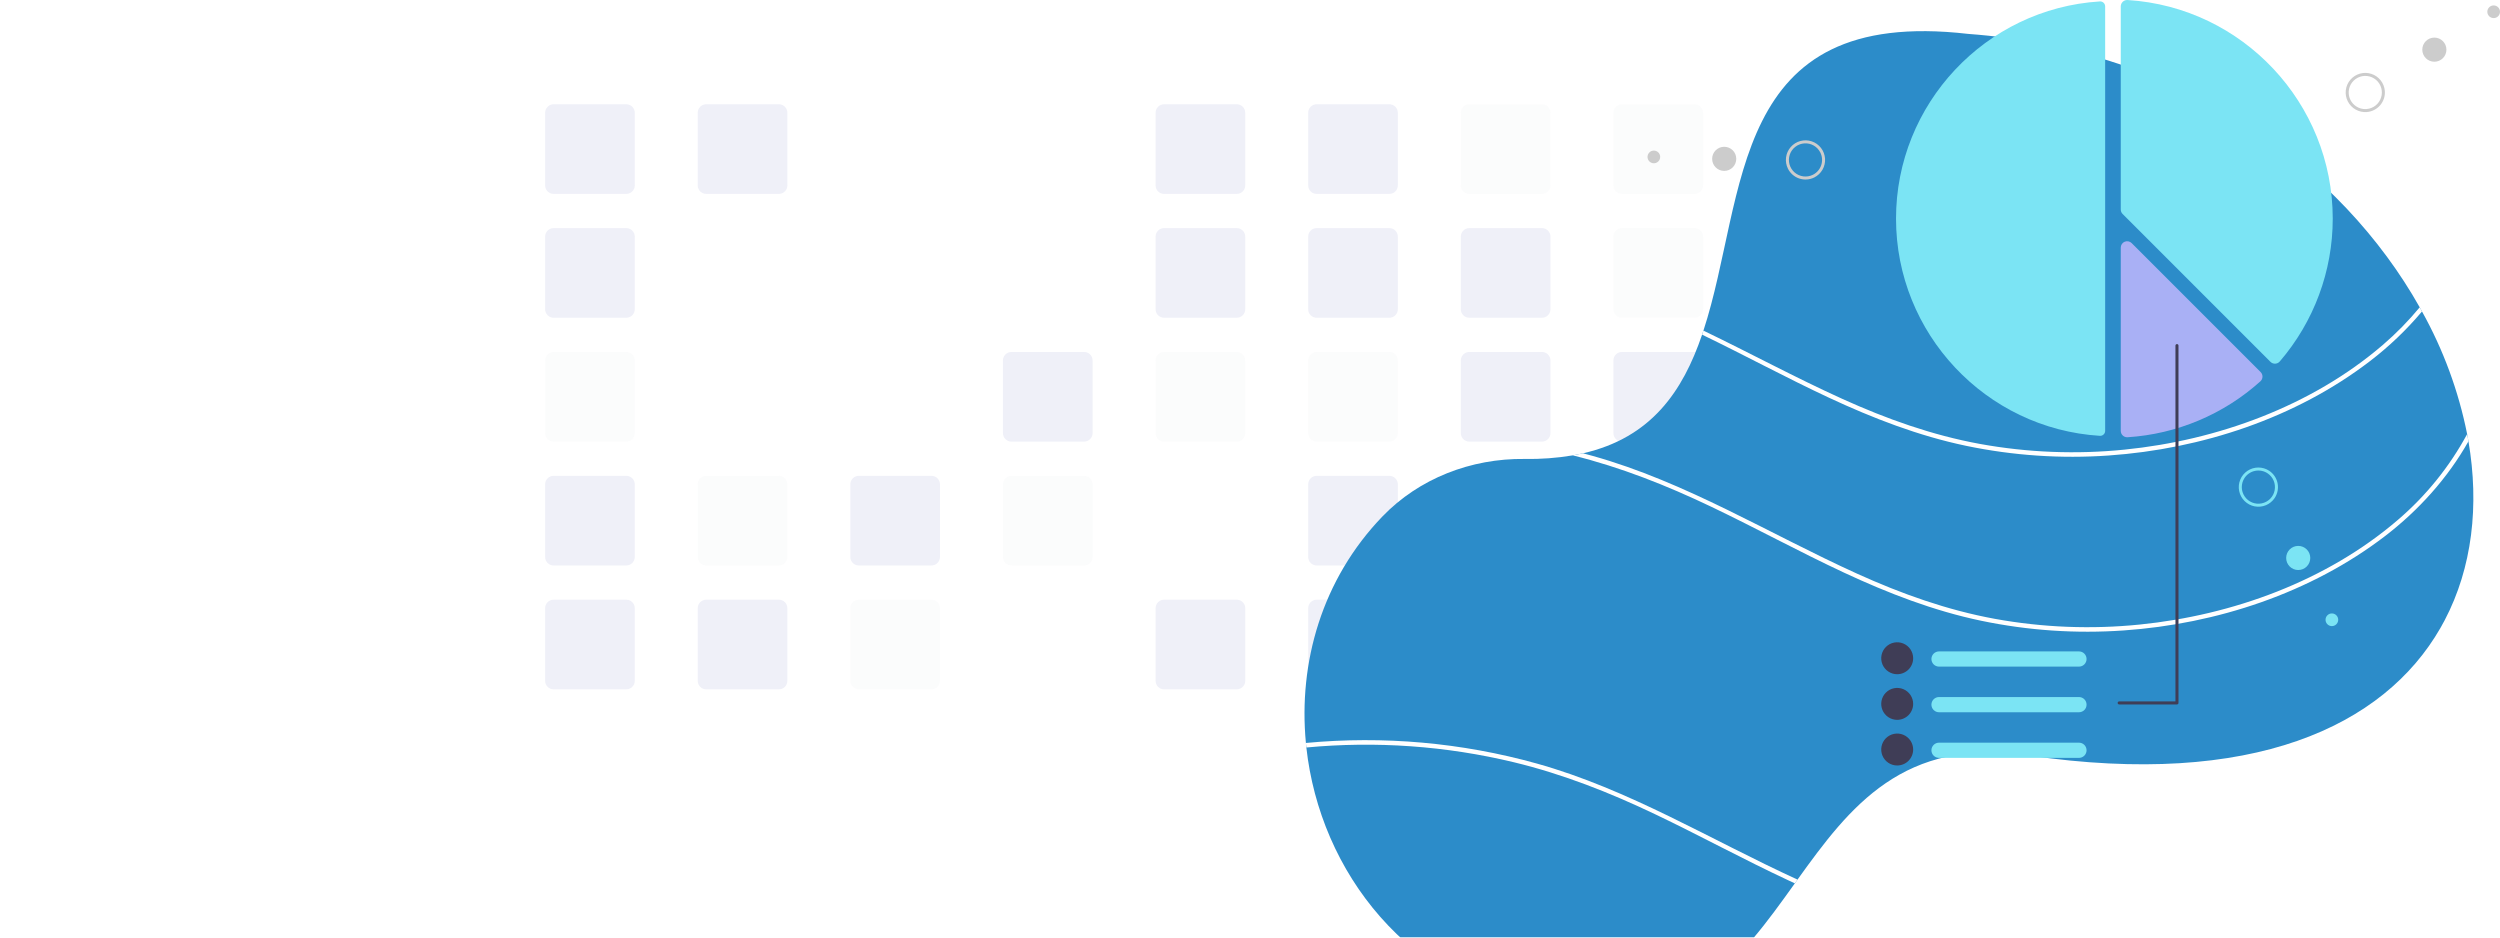 <svg width="1440" height="540" viewBox="0 0 1440 540" fill="none" xmlns="http://www.w3.org/2000/svg">
<g clip-path="url(#clip0_9465_35614)" filter="url(#filter0_b_9465_35614)">
<rect width="1440" height="540" fill="white" fill-opacity="0.92"/>
<g opacity="0.1">
<path d="M360.735 60.055H318.888C317.591 60.055 316.349 60.57 315.432 61.487C314.516 62.403 314.001 63.646 314 64.942V106.808C314.001 107.449 314.128 108.083 314.374 108.675C314.62 109.267 314.98 109.804 315.434 110.256C315.888 110.708 316.427 111.067 317.019 111.311C317.612 111.554 318.247 111.679 318.888 111.677H360.735C362.028 111.678 363.268 111.165 364.185 110.253C365.101 109.34 365.618 108.101 365.623 106.808V64.942C365.619 63.647 365.102 62.406 364.187 61.49C363.271 60.575 362.03 60.058 360.735 60.055Z" fill="#5962B7"/>
<path d="M360.735 131.395H318.888C317.591 131.395 316.349 131.91 315.432 132.827C314.516 133.743 314.001 134.986 314 136.282V178.148C314.001 178.789 314.128 179.423 314.374 180.015C314.62 180.607 314.98 181.144 315.434 181.596C315.888 182.048 316.427 182.407 317.019 182.651C317.612 182.894 318.247 183.019 318.888 183.017H360.735C362.028 183.018 363.268 182.505 364.185 181.593C365.101 180.68 365.618 179.441 365.623 178.148V136.282C365.619 134.987 365.103 133.746 364.187 132.83C363.271 131.914 362.03 131.398 360.735 131.395Z" fill="#5962B7"/>
<path d="M360.735 202.738H318.888C317.591 202.739 316.349 203.254 315.432 204.171C314.516 205.087 314.001 206.33 314 207.626V249.473C313.999 250.115 314.124 250.752 314.369 251.345C314.615 251.939 314.975 252.478 315.429 252.932C315.883 253.386 316.422 253.746 317.016 253.991C317.609 254.237 318.245 254.362 318.888 254.361H360.735C362.031 254.36 363.274 253.845 364.19 252.929C365.107 252.012 365.622 250.769 365.623 249.473V207.626C365.619 206.331 365.103 205.09 364.187 204.174C363.271 203.258 362.03 202.742 360.735 202.738Z" fill="#D9DCE1"/>
<path d="M360.735 274.082H318.888C317.591 274.083 316.349 274.598 315.432 275.514C314.516 276.431 314.001 277.674 314 278.97V320.817C313.999 321.459 314.124 322.095 314.369 322.689C314.615 323.283 314.975 323.822 315.429 324.276C315.883 324.73 316.422 325.09 317.016 325.335C317.609 325.581 318.245 325.706 318.888 325.705H360.735C362.031 325.704 363.274 325.189 364.19 324.273C365.107 323.356 365.622 322.113 365.623 320.817V278.97C365.619 277.675 365.103 276.434 364.187 275.518C363.271 274.602 362.03 274.086 360.735 274.082Z" fill="#5962B7"/>
<path d="M360.735 345.426H318.888C318.245 345.425 317.609 345.55 317.016 345.795C316.422 346.04 315.883 346.4 315.429 346.855C314.975 347.309 314.615 347.848 314.369 348.442C314.124 349.035 313.999 349.671 314 350.314V392.161C313.999 392.803 314.124 393.439 314.369 394.033C314.615 394.626 314.975 395.166 315.429 395.62C315.883 396.074 316.422 396.434 317.016 396.679C317.609 396.924 318.245 397.05 318.888 397.049H360.735C362.031 397.048 363.274 396.533 364.19 395.616C365.107 394.7 365.622 393.457 365.623 392.161V350.314C365.622 349.017 365.107 347.774 364.19 346.858C363.274 345.941 362.031 345.426 360.735 345.426Z" fill="#5962B7"/>
<path d="M448.635 60.055H406.788C405.492 60.055 404.249 60.57 403.333 61.487C402.416 62.403 401.901 63.646 401.9 64.942V106.808C401.901 107.449 402.028 108.083 402.274 108.675C402.52 109.267 402.881 109.804 403.335 110.256C403.789 110.708 404.327 111.067 404.92 111.311C405.512 111.554 406.147 111.679 406.788 111.677H448.635C449.928 111.678 451.169 111.165 452.085 110.253C453.002 109.34 453.519 108.101 453.523 106.808V64.942C453.519 63.647 453.003 62.406 452.087 61.49C451.171 60.575 449.93 60.058 448.635 60.055Z" fill="#5962B7"/>
<path d="M448.635 131.395H406.788C405.492 131.395 404.249 131.91 403.333 132.827C402.416 133.743 401.901 134.986 401.9 136.282V178.148C401.901 178.789 402.028 179.423 402.274 180.015C402.52 180.607 402.881 181.144 403.335 181.596C403.789 182.048 404.327 182.407 404.92 182.651C405.512 182.894 406.147 183.019 406.788 183.017H448.635C449.928 183.018 451.169 182.505 452.085 181.593C453.002 180.68 453.519 179.441 453.523 178.148V136.282C453.519 134.987 453.003 133.746 452.087 132.83C451.171 131.914 449.93 131.398 448.635 131.395Z" fill="white"/>
<path d="M448.635 202.738H406.788C405.492 202.739 404.249 203.254 403.333 204.171C402.416 205.087 401.901 206.33 401.9 207.626V249.473C401.899 250.116 402.025 250.752 402.27 251.345C402.515 251.939 402.875 252.478 403.329 252.932C403.783 253.386 404.323 253.746 404.916 253.991C405.51 254.237 406.146 254.362 406.788 254.361H448.635C449.931 254.36 451.174 253.845 452.091 252.929C453.007 252.012 453.522 250.769 453.523 249.473V207.626C453.519 206.331 453.003 205.09 452.087 204.174C451.171 203.258 449.93 202.742 448.635 202.738Z" fill="white"/>
<path d="M448.635 274.082H406.788C405.492 274.083 404.249 274.598 403.333 275.514C402.416 276.431 401.901 277.674 401.9 278.97V320.817C401.899 321.459 402.025 322.095 402.27 322.689C402.515 323.283 402.875 323.822 403.329 324.276C403.783 324.73 404.323 325.09 404.916 325.335C405.51 325.581 406.146 325.706 406.788 325.705H448.635C449.931 325.704 451.174 325.189 452.091 324.273C453.007 323.356 453.523 322.113 453.523 320.817V278.97C453.519 277.675 453.003 276.434 452.087 275.518C451.171 274.602 449.93 274.086 448.635 274.082Z" fill="#D9DCE1"/>
<path d="M448.635 345.426H406.788C406.146 345.425 405.51 345.55 404.916 345.795C404.323 346.04 403.783 346.4 403.329 346.855C402.875 347.309 402.515 347.848 402.27 348.442C402.025 349.035 401.899 349.671 401.9 350.314V392.161C401.899 392.803 402.025 393.439 402.27 394.033C402.515 394.626 402.875 395.166 403.329 395.62C403.783 396.074 404.323 396.434 404.916 396.679C405.51 396.924 406.146 397.05 406.788 397.049H448.635C449.931 397.048 451.174 396.533 452.091 395.616C453.007 394.7 453.523 393.457 453.523 392.161V350.314C453.523 349.017 453.007 347.774 452.091 346.858C451.174 345.941 449.931 345.426 448.635 345.426Z" fill="#5962B7"/>
<path d="M536.532 60.055H494.666C493.373 60.059 492.134 60.576 491.221 61.492C490.309 62.408 489.796 63.649 489.797 64.942V106.808C489.797 108.099 490.31 109.338 491.223 110.251C492.136 111.164 493.375 111.677 494.666 111.677H536.532C537.825 111.678 539.066 111.165 539.982 110.253C540.898 109.34 541.415 108.101 541.42 106.808V64.942C541.416 63.647 540.9 62.406 539.984 61.49C539.068 60.575 537.827 60.058 536.532 60.055Z" fill="white"/>
<path d="M536.532 131.395H494.666C493.373 131.399 492.134 131.916 491.221 132.832C490.309 133.748 489.796 134.989 489.797 136.282V178.148C489.797 179.439 490.31 180.678 491.223 181.591C492.136 182.504 493.375 183.017 494.666 183.017H536.532C537.825 183.018 539.066 182.505 539.982 181.593C540.898 180.68 541.415 179.441 541.42 178.148V136.282C541.416 134.987 540.9 133.746 539.984 132.83C539.068 131.914 537.827 131.398 536.532 131.395Z" fill="white"/>
<path d="M536.532 202.738H494.666C493.373 202.743 492.134 203.26 491.221 204.176C490.309 205.092 489.796 206.333 489.797 207.626V249.473C489.795 250.114 489.92 250.749 490.164 251.342C490.407 251.934 490.766 252.473 491.218 252.927C491.67 253.381 492.207 253.741 492.799 253.987C493.391 254.233 494.025 254.36 494.666 254.361H536.532C537.828 254.36 539.071 253.845 539.987 252.929C540.904 252.012 541.419 250.769 541.42 249.473V207.626C541.416 206.331 540.9 205.09 539.984 204.174C539.068 203.258 537.827 202.742 536.532 202.738Z" fill="white"/>
<path d="M536.532 274.082H494.666C493.373 274.087 492.134 274.604 491.221 275.52C490.309 276.436 489.796 277.677 489.797 278.97V320.817C489.795 321.458 489.92 322.093 490.163 322.685C490.407 323.278 490.766 323.817 491.218 324.271C491.67 324.725 492.207 325.085 492.799 325.331C493.391 325.577 494.025 325.704 494.666 325.705H536.532C537.828 325.704 539.071 325.189 539.987 324.273C540.904 323.356 541.419 322.113 541.42 320.817V278.97C541.416 277.675 540.9 276.434 539.984 275.518C539.068 274.602 537.827 274.086 536.532 274.082Z" fill="#5962B7"/>
<path d="M536.532 345.426H494.666C494.025 345.426 493.391 345.553 492.799 345.8C492.207 346.046 491.67 346.406 491.218 346.86C490.766 347.314 490.407 347.853 490.163 348.445C489.92 349.038 489.795 349.673 489.797 350.314V392.161C489.795 392.801 489.92 393.436 490.163 394.029C490.407 394.622 490.766 395.16 491.218 395.614C491.67 396.068 492.207 396.429 492.799 396.675C493.391 396.921 494.025 397.048 494.666 397.049H536.532C537.828 397.048 539.071 396.533 539.987 395.616C540.904 394.7 541.419 393.457 541.42 392.161V350.314C541.419 349.017 540.904 347.774 539.987 346.858C539.071 345.941 537.828 345.426 536.532 345.426Z" fill="#D9DCE1"/>
<path d="M624.442 60.055H582.576C581.283 60.059 580.044 60.576 579.132 61.492C578.219 62.408 577.707 63.649 577.707 64.942V106.808C577.707 108.099 578.22 109.338 579.133 110.251C580.046 111.164 581.285 111.677 582.576 111.677H624.442C625.735 111.678 626.976 111.165 627.892 110.253C628.808 109.34 629.325 108.101 629.33 106.808V64.942C629.326 63.647 628.81 62.406 627.894 61.49C626.978 60.575 625.737 60.059 624.442 60.055Z" fill="white"/>
<path d="M624.442 131.395H582.576C581.283 131.399 580.044 131.916 579.131 132.832C578.219 133.748 577.707 134.989 577.707 136.282V178.148C577.707 179.439 578.22 180.678 579.133 181.591C580.046 182.504 581.285 183.017 582.576 183.017H624.442C625.735 183.018 626.976 182.505 627.892 181.593C628.808 180.68 629.325 179.441 629.33 178.148V136.282C629.326 134.987 628.81 133.746 627.894 132.83C626.978 131.914 625.737 131.398 624.442 131.395Z" fill="white"/>
<path d="M624.442 202.738H582.576C581.283 202.743 580.044 203.26 579.131 204.176C578.219 205.092 577.707 206.333 577.707 207.626V249.473C577.705 250.114 577.83 250.749 578.074 251.342C578.318 251.934 578.676 252.473 579.128 252.927C579.58 253.381 580.118 253.741 580.709 253.987C581.301 254.233 581.935 254.36 582.576 254.361H624.442C625.738 254.36 626.981 253.845 627.897 252.929C628.814 252.012 629.329 250.769 629.33 249.473V207.626C629.326 206.331 628.81 205.09 627.894 204.174C626.978 203.258 625.737 202.742 624.442 202.738Z" fill="#5962B7"/>
<path d="M624.442 274.082H582.576C581.283 274.087 580.044 274.604 579.132 275.52C578.219 276.436 577.707 277.677 577.707 278.97V320.817C577.705 321.458 577.83 322.093 578.074 322.685C578.317 323.278 578.676 323.817 579.128 324.271C579.58 324.725 580.118 325.085 580.709 325.331C581.301 325.577 581.935 325.704 582.576 325.705H624.442C625.738 325.704 626.981 325.189 627.897 324.273C628.814 323.356 629.329 322.113 629.33 320.817V278.97C629.326 277.675 628.81 276.434 627.894 275.518C626.978 274.602 625.737 274.086 624.442 274.082Z" fill="#D9DCE1"/>
<path d="M624.442 345.426H582.576C581.935 345.426 581.301 345.553 580.709 345.8C580.118 346.046 579.58 346.406 579.128 346.86C578.676 347.314 578.317 347.853 578.074 348.445C577.83 349.038 577.705 349.673 577.707 350.314V392.161C577.705 392.801 577.83 393.436 578.074 394.029C578.317 394.622 578.676 395.16 579.128 395.614C579.58 396.068 580.118 396.429 580.709 396.675C581.301 396.921 581.935 397.048 582.576 397.049H624.442C625.738 397.048 626.981 396.533 627.897 395.616C628.814 394.7 629.329 393.457 629.33 392.161V350.314C629.329 349.017 628.814 347.775 627.897 346.858C626.981 345.942 625.738 345.426 624.442 345.426Z" fill="white"/>
<path d="M712.362 60.055H670.496C669.203 60.059 667.964 60.576 667.051 61.492C666.139 62.408 665.627 63.649 665.627 64.942V106.808C665.627 108.099 666.14 109.338 667.053 110.251C667.966 111.164 669.205 111.677 670.496 111.677H712.362C713.655 111.678 714.896 111.165 715.812 110.253C716.728 109.34 717.245 108.101 717.25 106.808V64.942C717.246 63.647 716.73 62.406 715.814 61.49C714.898 60.575 713.657 60.059 712.362 60.055Z" fill="#5962B7"/>
<path d="M712.362 131.395H670.496C669.203 131.399 667.964 131.916 667.051 132.832C666.139 133.748 665.626 134.989 665.627 136.282V178.148C665.627 179.439 666.14 180.678 667.053 181.591C667.966 182.504 669.205 183.017 670.496 183.017H712.362C713.655 183.018 714.896 182.505 715.812 181.593C716.728 180.68 717.245 179.441 717.25 178.148V136.282C717.246 134.987 716.73 133.746 715.814 132.83C714.898 131.914 713.657 131.398 712.362 131.395Z" fill="#5962B7"/>
<path d="M712.362 202.738H670.496C669.203 202.743 667.964 203.26 667.051 204.176C666.139 205.092 665.626 206.333 665.627 207.626V249.473C665.625 250.114 665.75 250.749 665.994 251.342C666.237 251.934 666.596 252.473 667.048 252.927C667.5 253.381 668.038 253.741 668.629 253.987C669.221 254.233 669.855 254.36 670.496 254.361H712.362C713.658 254.36 714.901 253.845 715.817 252.929C716.734 252.012 717.249 250.769 717.25 249.473V207.626C717.246 206.331 716.73 205.09 715.814 204.174C714.898 203.258 713.657 202.742 712.362 202.738Z" fill="#D9DCE1"/>
<path d="M712.362 274.082H670.496C669.203 274.087 667.964 274.604 667.051 275.52C666.139 276.436 665.627 277.677 665.627 278.97V320.817C665.625 321.458 665.75 322.093 665.994 322.685C666.237 323.278 666.596 323.817 667.048 324.271C667.5 324.725 668.038 325.085 668.629 325.331C669.221 325.577 669.855 325.704 670.496 325.705H712.362C713.658 325.704 714.901 325.189 715.817 324.273C716.734 323.356 717.249 322.113 717.25 320.817V278.97C717.246 277.675 716.73 276.434 715.814 275.518C714.898 274.602 713.657 274.086 712.362 274.082Z" fill="white"/>
<path d="M712.362 345.426H670.496C669.855 345.426 669.221 345.553 668.629 345.8C668.038 346.046 667.5 346.406 667.048 346.86C666.596 347.314 666.237 347.853 665.994 348.445C665.75 349.038 665.625 349.673 665.627 350.314V392.161C665.625 392.801 665.75 393.436 665.994 394.029C666.237 394.622 666.596 395.16 667.048 395.614C667.5 396.068 668.038 396.429 668.629 396.675C669.221 396.921 669.855 397.048 670.496 397.049H712.362C713.658 397.048 714.901 396.533 715.817 395.616C716.734 394.7 717.249 393.457 717.25 392.161V350.314C717.249 349.017 716.734 347.775 715.817 346.858C714.901 345.942 713.658 345.426 712.362 345.426Z" fill="#5962B7"/>
<path d="M800.262 60.055H758.396C757.103 60.059 755.865 60.576 754.952 61.492C754.039 62.408 753.527 63.649 753.527 64.942V106.808C753.528 108.099 754.041 109.338 754.954 110.251C755.867 111.164 757.105 111.677 758.396 111.677H800.262C801.555 111.678 802.796 111.165 803.712 110.253C804.628 109.34 805.145 108.101 805.15 106.808V64.942C805.146 63.647 804.63 62.406 803.714 61.49C802.798 60.575 801.557 60.059 800.262 60.055Z" fill="#5962B7"/>
<path d="M800.262 131.395H758.396C757.103 131.399 755.864 131.916 754.952 132.832C754.039 133.748 753.527 134.989 753.527 136.282V178.148C753.528 179.439 754.041 180.678 754.954 181.591C755.867 182.504 757.105 183.017 758.396 183.017H800.262C801.555 183.018 802.796 182.505 803.712 181.593C804.628 180.68 805.145 179.441 805.15 178.148V136.282C805.146 134.987 804.63 133.746 803.714 132.83C802.798 131.914 801.557 131.398 800.262 131.395Z" fill="#5962B7"/>
<path d="M800.262 202.738H758.396C757.103 202.743 755.864 203.26 754.952 204.176C754.039 205.092 753.527 206.333 753.527 207.626V249.473C753.526 250.114 753.65 250.749 753.894 251.342C754.138 251.934 754.496 252.473 754.948 252.927C755.401 253.381 755.938 253.741 756.53 253.987C757.121 254.233 757.756 254.36 758.396 254.361H800.262C801.558 254.36 802.801 253.845 803.718 252.929C804.634 252.012 805.149 250.769 805.15 249.473V207.626C805.146 206.331 804.63 205.09 803.714 204.174C802.798 203.258 801.557 202.742 800.262 202.738Z" fill="#D9DCE1"/>
<path d="M800.262 274.082H758.396C757.103 274.087 755.865 274.604 754.952 275.52C754.039 276.436 753.527 277.677 753.527 278.97V320.817C753.526 321.458 753.65 322.093 753.894 322.685C754.138 323.278 754.496 323.817 754.948 324.271C755.401 324.725 755.938 325.085 756.53 325.331C757.121 325.577 757.756 325.704 758.396 325.705H800.262C801.558 325.704 802.801 325.189 803.718 324.273C804.634 323.356 805.149 322.113 805.15 320.817V278.97C805.146 277.675 804.63 276.434 803.714 275.518C802.798 274.602 801.557 274.086 800.262 274.082Z" fill="#5962B7"/>
<path d="M800.262 345.426H758.396C757.756 345.426 757.121 345.553 756.53 345.8C755.938 346.046 755.401 346.406 754.948 346.86C754.496 347.314 754.138 347.853 753.894 348.445C753.65 349.038 753.526 349.673 753.527 350.314V392.161C753.526 392.801 753.65 393.436 753.894 394.029C754.138 394.622 754.496 395.16 754.948 395.614C755.401 396.068 755.938 396.429 756.529 396.675C757.121 396.921 757.756 397.048 758.396 397.049H800.262C801.558 397.048 802.801 396.533 803.718 395.616C804.634 394.7 805.149 393.457 805.15 392.161V350.314C805.149 349.017 804.634 347.775 803.718 346.858C802.801 345.942 801.558 345.426 800.262 345.426Z" fill="#5962B7"/>
<path d="M888.174 60.055H846.308C845.015 60.059 843.777 60.576 842.864 61.492C841.951 62.408 841.439 63.649 841.439 64.942V106.808C841.44 108.099 841.953 109.338 842.866 110.251C843.779 111.164 845.017 111.677 846.308 111.677H888.174C889.467 111.678 890.708 111.165 891.624 110.253C892.54 109.34 893.057 108.101 893.062 106.808V64.942C893.058 63.647 892.542 62.406 891.626 61.49C890.71 60.575 889.469 60.059 888.174 60.055Z" fill="#D9DCE1"/>
<path d="M888.174 131.395H846.308C845.015 131.399 843.777 131.916 842.864 132.832C841.951 133.748 841.439 134.989 841.439 136.282V178.148C841.44 179.439 841.953 180.678 842.866 181.591C843.779 182.504 845.017 183.017 846.308 183.017H888.174C889.467 183.018 890.708 182.505 891.624 181.593C892.54 180.68 893.057 179.441 893.062 178.148V136.282C893.058 134.987 892.542 133.746 891.626 132.83C890.71 131.914 889.469 131.398 888.174 131.395Z" fill="#5962B7"/>
<path d="M888.174 202.738H846.308C845.015 202.743 843.777 203.26 842.864 204.176C841.951 205.092 841.439 206.333 841.439 207.626V249.473C841.438 250.114 841.562 250.749 841.806 251.342C842.05 251.934 842.408 252.473 842.86 252.927C843.313 253.381 843.85 253.741 844.442 253.987C845.033 254.233 845.668 254.36 846.308 254.361H888.174C889.47 254.36 890.713 253.845 891.63 252.929C892.546 252.012 893.061 250.769 893.062 249.473V207.626C893.058 206.331 892.542 205.09 891.626 204.174C890.71 203.258 889.469 202.742 888.174 202.738Z" fill="#5962B7"/>
<path d="M888.174 274.082H846.308C845.015 274.087 843.777 274.604 842.864 275.52C841.951 276.436 841.439 277.677 841.439 278.97V320.817C841.438 321.458 841.562 322.093 841.806 322.685C842.05 323.278 842.408 323.817 842.86 324.271C843.313 324.725 843.85 325.085 844.442 325.331C845.033 325.577 845.668 325.704 846.308 325.705H888.174C889.47 325.704 890.713 325.189 891.63 324.273C892.546 323.356 893.061 322.113 893.062 320.817V278.97C893.058 277.675 892.542 276.434 891.626 275.518C890.71 274.602 889.469 274.086 888.174 274.082Z" fill="#5962B7"/>
<path d="M888.174 345.426H846.308C845.668 345.426 845.033 345.553 844.442 345.8C843.85 346.046 843.313 346.406 842.86 346.86C842.408 347.314 842.05 347.853 841.806 348.445C841.562 349.038 841.438 349.673 841.439 350.314V392.161C841.438 392.801 841.562 393.436 841.806 394.029C842.05 394.622 842.408 395.16 842.86 395.614C843.313 396.068 843.85 396.429 844.442 396.675C845.033 396.921 845.668 397.048 846.308 397.049H888.174C889.47 397.048 890.713 396.533 891.63 395.616C892.546 394.7 893.061 393.457 893.062 392.161V350.314C893.061 349.017 892.546 347.775 891.63 346.858C890.713 345.942 889.47 345.426 888.174 345.426Z" fill="#D9DCE1"/>
<path d="M976.077 60.055H934.211C932.918 60.059 931.679 60.576 930.766 61.492C929.854 62.408 929.341 63.649 929.342 64.942V106.808C929.342 108.099 929.855 109.338 930.768 110.251C931.681 111.164 932.92 111.677 934.211 111.677H976.077C977.37 111.678 978.611 111.165 979.527 110.253C980.443 109.34 980.96 108.101 980.965 106.808V64.942C980.961 63.647 980.445 62.406 979.529 61.49C978.613 60.575 977.372 60.059 976.077 60.055Z" fill="#D9DCE1"/>
<path d="M976.077 131.395H934.211C932.918 131.399 931.679 131.916 930.766 132.832C929.854 133.748 929.341 134.989 929.342 136.282V178.148C929.342 179.439 929.855 180.678 930.768 181.591C931.681 182.504 932.92 183.017 934.211 183.017H976.077C977.37 183.018 978.611 182.505 979.527 181.593C980.443 180.68 980.96 179.441 980.965 178.148V136.282C980.961 134.987 980.445 133.746 979.529 132.83C978.613 131.914 977.372 131.398 976.077 131.395Z" fill="#D9DCE1"/>
<path d="M976.077 202.738H934.211C932.918 202.743 931.679 203.26 930.766 204.176C929.854 205.092 929.341 206.333 929.342 207.626V249.473C929.34 250.114 929.465 250.749 929.709 251.342C929.952 251.934 930.311 252.473 930.763 252.927C931.215 253.381 931.752 253.741 932.344 253.987C932.936 254.233 933.57 254.36 934.211 254.361H976.077C977.373 254.36 978.616 253.845 979.532 252.929C980.449 252.012 980.964 250.769 980.965 249.473V207.626C980.961 206.331 980.445 205.09 979.529 204.174C978.613 203.258 977.372 202.742 976.077 202.738Z" fill="#5962B7"/>
<path d="M976.077 274.082H934.211C932.918 274.087 931.679 274.604 930.766 275.52C929.854 276.436 929.341 277.677 929.342 278.97V320.817C929.34 321.458 929.465 322.093 929.709 322.685C929.952 323.278 930.311 323.817 930.763 324.271C931.215 324.725 931.752 325.085 932.344 325.331C932.936 325.577 933.57 325.704 934.211 325.705H976.077C977.373 325.704 978.616 325.189 979.532 324.273C980.449 323.356 980.964 322.113 980.965 320.817V278.97C980.961 277.675 980.445 276.434 979.529 275.518C978.613 274.602 977.372 274.086 976.077 274.082Z" fill="#D9DCE1"/>
<path d="M976.077 345.426H934.211C933.57 345.426 932.936 345.553 932.344 345.8C931.752 346.046 931.215 346.406 930.763 346.86C930.311 347.314 929.952 347.853 929.709 348.445C929.465 349.038 929.34 349.673 929.342 350.314V392.161C929.34 392.801 929.465 393.436 929.709 394.029C929.952 394.622 930.311 395.16 930.763 395.614C931.215 396.068 931.752 396.429 932.344 396.675C932.936 396.921 933.57 397.048 934.211 397.049H976.077C977.373 397.048 978.616 396.533 979.532 395.616C980.449 394.7 980.964 393.457 980.965 392.161V350.314C980.964 349.017 980.449 347.775 979.532 346.858C978.616 345.942 977.373 345.426 976.077 345.426Z" fill="#D9DCE1"/>
</g>
<path d="M1408.16 357.212C1407.37 358.732 1406.54 360.226 1405.69 361.711C1373.05 418.582 1297.11 453.902 1169.04 435.208C1096.33 424.09 1065.36 464.873 1035.37 506.647C1034.86 507.368 1034.35 508.089 1033.83 508.81C1002.42 552.616 971.336 596.544 893.6 581.942C811.19 568.912 760.331 501.999 752.46 430.561C752.365 429.692 752.278 428.815 752.2 427.946C747.778 381.63 761.442 333.671 796.301 297.466C817.358 275.601 847.274 263.988 878.155 264.352C887.453 264.526 896.746 263.836 905.917 262.294C907.941 261.938 909.904 261.547 911.815 261.104C951.157 252.113 969.286 225.384 980.404 192.766C980.665 191.993 980.926 191.22 981.178 190.438C1006.71 112.65 994.902 3.469 1133.7 19.53C1257.9 28.686 1349.05 97.553 1393.75 177.009C1394.2 177.808 1394.64 178.607 1395.07 179.406C1407.36 201.453 1416.13 225.284 1421.07 250.037C1421.34 251.427 1421.6 252.817 1421.83 254.206C1428.15 291.107 1424.01 326.974 1408.16 357.212Z" fill="#2C8CC9"/>
<path d="M1395.07 179.405C1386.16 189.996 1376.12 199.581 1365.13 207.993C1322.32 240.828 1268.09 258.636 1214.59 262.371C1187.09 264.304 1159.46 262.427 1132.48 256.794C1105.03 251.043 1078.85 240.915 1053.49 229.084C1028.83 217.574 1004.9 204.596 980.404 192.765C980.665 191.992 980.926 191.219 981.178 190.437C1007.89 203.293 1034.05 217.461 1061.08 229.709C1086.54 241.254 1112.89 250.67 1140.45 255.708C1167.95 260.7 1196.02 261.8 1223.83 258.974C1277.18 253.606 1331.45 233.922 1372.47 198.707C1380.17 192.096 1387.29 184.836 1393.75 177.008C1394.2 177.807 1394.64 178.606 1395.07 179.405Z" fill="white"/>
<path d="M1209.7 0.816C1209.64 0.816 1209.58 0.818 1209.51 0.822C1143.68 4.947 1092.11 59.901 1092.11 125.931C1092.11 191.961 1143.68 246.915 1209.51 251.038C1209.91 251.065 1210.3 251.01 1210.67 250.876C1211.04 250.743 1211.38 250.535 1211.67 250.264C1211.96 249.998 1212.18 249.675 1212.34 249.317C1212.49 248.958 1212.57 248.572 1212.57 248.181V3.68C1212.57 2.92 1212.27 2.191 1211.73 1.654C1211.19 1.118 1210.46 0.816 1209.7 0.816L1209.7 0.816Z" fill="#7BE4F4"/>
<path d="M1310.36 209.478C1309.39 209.477 1308.45 209.089 1307.76 208.4L1222.64 123.274C1222.29 122.933 1222.02 122.528 1221.84 122.082C1221.65 121.636 1221.56 121.158 1221.56 120.675V3.68C1221.56 3.178 1221.66 2.681 1221.86 2.22C1222.06 1.759 1222.35 1.345 1222.72 1.003C1223.09 0.657 1223.52 0.389 1224 0.218C1224.47 0.047 1224.98 -0.025 1225.48 0.008C1291.75 4.159 1343.66 59.471 1343.66 125.931C1343.66 156.119 1332.84 185.308 1313.15 208.197C1312.82 208.581 1312.42 208.892 1311.96 209.112C1311.5 209.332 1311.01 209.455 1310.5 209.475C1310.46 209.477 1310.41 209.478 1310.36 209.478Z" fill="#7BE4F4"/>
<path d="M1225.25 251.861C1224.31 251.861 1223.4 251.503 1222.72 250.86C1222.35 250.518 1222.06 250.103 1221.86 249.642C1221.66 249.181 1221.56 248.683 1221.56 248.181V142.62C1221.56 141.893 1221.77 141.183 1222.18 140.579C1222.58 139.974 1223.16 139.503 1223.83 139.225C1224.5 138.947 1225.24 138.874 1225.95 139.016C1226.66 139.158 1227.32 139.508 1227.83 140.021L1302.12 214.304C1302.47 214.658 1302.75 215.079 1302.93 215.543C1303.12 216.007 1303.2 216.503 1303.19 217.002C1303.18 217.501 1303.06 217.993 1302.86 218.446C1302.65 218.9 1302.35 219.306 1301.98 219.641C1280.83 238.681 1253.88 250.031 1225.48 251.854C1225.4 251.859 1225.32 251.861 1225.25 251.861Z" fill="#A9B0F5"/>
<path d="M1421.83 254.205C1409.91 275.339 1393.09 293.981 1373.82 308.756C1331 341.592 1276.77 359.399 1223.27 363.134C1195.78 365.067 1168.15 363.19 1141.17 357.557C1113.72 351.807 1087.54 341.678 1062.18 329.847C1036.36 317.799 1011.34 304.135 985.635 291.861C959.957 279.595 933.567 269.137 905.918 262.292C907.942 261.936 909.905 261.545 911.816 261.102C913.623 261.571 915.424 262.057 917.219 262.561C971.284 277.676 1019 307.462 1069.76 330.473C1095.22 342.017 1121.58 351.433 1149.14 356.472C1176.64 361.464 1204.71 362.564 1232.52 359.738C1285.87 354.369 1340.14 334.686 1381.16 299.47C1397.4 285.593 1410.92 268.832 1421.07 250.035C1421.34 251.425 1421.6 252.815 1421.83 254.205Z" fill="white"/>
<path d="M885.08 439.766C938.346 454.655 985.444 483.79 1035.37 506.644C1034.86 507.365 1034.35 508.086 1033.83 508.807C1032.56 508.225 1031.3 507.643 1030.04 507.052C1004.22 495.004 979.199 481.34 953.495 469.066C927.27 456.54 900.307 445.899 872.015 439.063C832.908 429.643 792.509 426.769 752.462 430.558C752.366 429.69 752.28 428.812 752.201 427.944C796.844 423.73 841.882 427.737 885.08 439.766Z" fill="white"/>
<path d="M1197.48 383.972H1116.88C1115.72 383.972 1114.6 383.511 1113.78 382.689C1112.96 381.868 1112.5 380.754 1112.5 379.592C1112.5 378.43 1112.96 377.316 1113.78 376.494C1114.6 375.673 1115.72 375.211 1116.88 375.211H1197.48C1198.65 375.211 1199.76 375.673 1200.58 376.494C1201.4 377.316 1201.86 378.43 1201.86 379.592C1201.86 380.754 1201.4 381.868 1200.58 382.689C1199.76 383.511 1198.65 383.972 1197.48 383.972Z" fill="#7BE4F4"/>
<path d="M1092.78 388.352C1090.96 388.352 1089.19 387.813 1087.67 386.802C1086.16 385.791 1084.98 384.354 1084.28 382.673C1083.59 380.992 1083.41 379.142 1083.76 377.358C1084.12 375.573 1084.99 373.934 1086.28 372.648C1087.56 371.361 1089.2 370.485 1090.99 370.13C1092.77 369.775 1094.62 369.957 1096.3 370.653C1097.98 371.35 1099.42 372.529 1100.43 374.042C1101.44 375.555 1101.98 377.333 1101.98 379.153C1101.98 381.592 1101.01 383.93 1099.29 385.655C1097.56 387.379 1095.22 388.349 1092.78 388.352Z" fill="#3F3D56"/>
<path d="M1197.48 410.258H1116.88C1115.72 410.258 1114.6 409.796 1113.78 408.975C1112.96 408.153 1112.5 407.039 1112.5 405.877C1112.5 404.715 1112.96 403.601 1113.78 402.779C1114.6 401.958 1115.72 401.496 1116.88 401.496H1197.48C1198.65 401.496 1199.76 401.958 1200.58 402.779C1201.4 403.601 1201.86 404.715 1201.86 405.877C1201.86 407.039 1201.4 408.153 1200.58 408.975C1199.76 409.796 1198.65 410.258 1197.48 410.258Z" fill="#7BE4F4"/>
<path d="M1092.78 414.637C1090.96 414.637 1089.19 414.098 1087.67 413.087C1086.16 412.076 1084.98 410.639 1084.28 408.958C1083.59 407.277 1083.41 405.428 1083.76 403.643C1084.12 401.858 1084.99 400.219 1086.28 398.933C1087.57 397.646 1089.2 396.77 1090.99 396.415C1092.77 396.06 1094.62 396.242 1096.3 396.939C1097.98 397.635 1099.42 398.814 1100.43 400.327C1101.44 401.84 1101.98 403.618 1101.98 405.438C1101.98 407.877 1101.01 410.215 1099.29 411.94C1097.56 413.664 1095.22 414.635 1092.78 414.637Z" fill="#3F3D56"/>
<path d="M1197.48 436.539H1116.88C1115.72 436.539 1114.6 436.077 1113.78 435.256C1112.96 434.434 1112.5 433.32 1112.5 432.158C1112.5 430.996 1112.96 429.882 1113.78 429.06C1114.6 428.239 1115.72 427.777 1116.88 427.777H1197.48C1198.65 427.777 1199.76 428.239 1200.58 429.06C1201.4 429.882 1201.86 430.996 1201.86 432.158C1201.86 433.32 1201.4 434.434 1200.58 435.256C1199.76 436.077 1198.65 436.539 1197.48 436.539Z" fill="#7BE4F4"/>
<path d="M1092.78 440.922C1090.96 440.922 1089.19 440.383 1087.67 439.372C1086.16 438.361 1084.98 436.924 1084.28 435.243C1083.59 433.562 1083.41 431.713 1083.76 429.928C1084.12 428.144 1084.99 426.504 1086.28 425.218C1087.56 423.931 1089.2 423.055 1090.99 422.7C1092.77 422.345 1094.62 422.527 1096.3 423.224C1097.98 423.92 1099.42 425.099 1100.43 426.612C1101.44 428.125 1101.98 429.903 1101.98 431.723C1101.98 434.162 1101.01 436.5 1099.29 438.225C1097.56 439.95 1095.22 440.92 1092.78 440.922Z" fill="#3F3D56"/>
<path d="M1220.64 405.76H1253.94C1254.17 405.76 1254.39 405.667 1254.56 405.503C1254.72 405.339 1254.81 405.116 1254.81 404.884V199.06C1254.81 198.827 1254.72 198.605 1254.56 198.44C1254.39 198.276 1254.17 198.184 1253.94 198.184C1253.7 198.184 1253.48 198.276 1253.32 198.44C1253.15 198.605 1253.06 198.827 1253.06 199.06V404.007H1220.64C1220.53 404.007 1220.41 404.029 1220.31 404.073C1220.2 404.117 1220.1 404.182 1220.02 404.263C1219.94 404.344 1219.87 404.441 1219.83 404.548C1219.79 404.654 1219.76 404.768 1219.76 404.884C1219.76 404.999 1219.79 405.113 1219.83 405.22C1219.87 405.326 1219.94 405.423 1220.02 405.504C1220.1 405.586 1220.2 405.65 1220.31 405.694C1220.41 405.738 1220.53 405.76 1220.64 405.76Z" fill="#3F3D56"/>
<path d="M1363.31 64.533C1361.08 64.712 1358.85 64.228 1356.9 63.14C1354.95 62.052 1353.37 60.41 1352.35 58.422C1351.33 56.434 1350.92 54.189 1351.18 51.97C1351.44 49.752 1352.35 47.66 1353.8 45.959C1355.25 44.258 1357.17 43.024 1359.31 42.414C1361.46 41.804 1363.74 41.844 1365.87 42.531C1368 43.217 1369.87 44.518 1371.26 46.269C1372.64 48.021 1373.48 50.144 1373.66 52.37C1373.9 55.355 1372.94 58.314 1371 60.595C1369.06 62.876 1366.29 64.293 1363.31 64.533ZM1363.17 62.801C1365.05 62.65 1366.85 61.943 1368.33 60.77C1369.81 59.597 1370.91 58.011 1371.49 56.213C1372.07 54.414 1372.11 52.484 1371.59 50.666C1371.08 48.848 1370.03 47.224 1368.59 46C1367.15 44.775 1365.38 44.005 1363.51 43.786C1361.63 43.567 1359.73 43.91 1358.05 44.771C1356.36 45.632 1354.97 46.973 1354.05 48.623C1353.13 50.274 1352.72 52.16 1352.88 54.044C1352.98 55.295 1353.32 56.514 1353.89 57.631C1354.47 58.748 1355.25 59.741 1356.21 60.554C1357.16 61.367 1358.27 61.984 1359.46 62.37C1360.66 62.755 1361.92 62.902 1363.17 62.801V62.801Z" fill="#CCCCCC"/>
<path d="M1402.19 35.559C1406.03 35.559 1409.14 32.447 1409.14 28.609C1409.14 24.771 1406.03 21.66 1402.19 21.66C1398.35 21.66 1395.24 24.771 1395.24 28.609C1395.24 32.447 1398.35 35.559 1402.19 35.559Z" fill="#CCCCCC"/>
<path d="M1436.35 10.426C1438.36 10.426 1440 8.791 1440 6.775C1440 4.759 1438.36 3.125 1436.35 3.125C1434.33 3.125 1432.7 4.759 1432.7 6.775C1432.7 8.791 1434.33 10.426 1436.35 10.426Z" fill="#CCCCCC"/>
<path d="M1310.25 286.807C1309.01 288.67 1307.26 290.127 1305.2 290.992C1303.14 291.857 1300.87 292.093 1298.68 291.668C1296.49 291.244 1294.47 290.179 1292.88 288.608C1291.29 287.036 1290.21 285.03 1289.76 282.842C1289.31 280.653 1289.52 278.382 1290.37 276.314C1291.21 274.246 1292.65 272.475 1294.5 271.225C1296.35 269.974 1298.53 269.301 1300.77 269.289C1303 269.278 1305.19 269.929 1307.05 271.16C1309.55 272.813 1311.28 275.389 1311.88 278.323C1312.48 281.256 1311.89 284.307 1310.25 286.807ZM1292.85 275.314C1291.81 276.891 1291.26 278.741 1291.27 280.631C1291.28 282.521 1291.85 284.365 1292.91 285.931C1293.96 287.497 1295.46 288.714 1297.21 289.428C1298.96 290.142 1300.88 290.322 1302.74 289.944C1304.59 289.565 1306.29 288.646 1307.62 287.303C1308.94 285.96 1309.85 284.253 1310.2 282.397C1310.56 280.542 1310.36 278.622 1309.63 276.88C1308.9 275.137 1307.67 273.651 1306.09 272.61C1303.98 271.215 1301.39 270.717 1298.91 271.224C1296.43 271.731 1294.25 273.202 1292.85 275.314Z" fill="#7BE4F4"/>
<path d="M1323.78 328.336C1327.61 328.336 1330.72 325.225 1330.72 321.387C1330.72 317.549 1327.61 314.438 1323.78 314.438C1319.94 314.438 1316.83 317.549 1316.83 321.387C1316.83 325.225 1319.94 328.336 1323.78 328.336Z" fill="#7BE4F4"/>
<path d="M1343.16 360.641C1345.17 360.641 1346.81 359.006 1346.81 356.99C1346.81 354.974 1345.17 353.34 1343.16 353.34C1341.14 353.34 1339.51 354.974 1339.51 356.99C1339.51 359.006 1341.14 360.641 1343.16 360.641Z" fill="#7BE4F4"/>
<path d="M1029.85 97.146C1028.85 95.146 1028.48 92.896 1028.76 90.681C1029.04 88.466 1029.98 86.385 1031.45 84.701C1032.92 83.017 1034.85 81.806 1037 81.222C1039.16 80.637 1041.44 80.705 1043.56 81.416C1045.67 82.128 1047.53 83.451 1048.9 85.219C1050.26 86.987 1051.07 89.12 1051.23 91.348C1051.38 93.576 1050.87 95.799 1049.76 97.737C1048.65 99.675 1046.99 101.239 1044.99 102.233C1042.3 103.563 1039.2 103.774 1036.36 102.82C1033.53 101.866 1031.18 99.826 1029.85 97.146ZM1048.52 87.868C1047.68 86.176 1046.35 84.771 1044.71 83.831C1043.07 82.891 1041.19 82.459 1039.31 82.588C1037.42 82.717 1035.62 83.403 1034.12 84.558C1032.62 85.713 1031.51 87.285 1030.9 89.077C1030.3 90.868 1030.24 92.798 1030.74 94.622C1031.23 96.446 1032.26 98.082 1033.68 99.324C1035.11 100.565 1036.87 101.357 1038.74 101.598C1040.62 101.839 1042.52 101.519 1044.21 100.678C1046.48 99.548 1048.21 97.564 1049.01 95.163C1049.82 92.762 1049.64 90.138 1048.52 87.868Z" fill="#CCCCCC"/>
<path d="M993.145 98.445C996.983 98.445 1000.09 95.334 1000.09 91.496C1000.09 87.658 996.983 84.547 993.145 84.547C989.307 84.547 986.195 87.658 986.195 91.496C986.195 95.334 989.307 98.445 993.145 98.445Z" fill="#CCCCCC"/>
<path d="M952.619 94.043C954.635 94.043 956.269 92.409 956.269 90.393C956.269 88.376 954.635 86.742 952.619 86.742C950.603 86.742 948.969 88.376 948.969 90.393C948.969 92.409 950.603 94.043 952.619 94.043Z" fill="#CCCCCC"/>
</g>
<defs>
<filter id="filter0_b_9465_35614" x="-10" y="-10" width="1460" height="560" filterUnits="userSpaceOnUse" color-interpolation-filters="sRGB">
<feFlood flood-opacity="0" result="BackgroundImageFix"/>
<feGaussianBlur in="BackgroundImageFix" stdDeviation="5"/>
<feComposite in2="SourceAlpha" operator="in" result="effect1_backgroundBlur_9465_35614"/>
<feBlend mode="normal" in="SourceGraphic" in2="effect1_backgroundBlur_9465_35614" result="shape"/>
</filter>
<clipPath id="clip0_9465_35614">
<rect width="1440" height="540" fill="white"/>
</clipPath>
</defs>
</svg>
